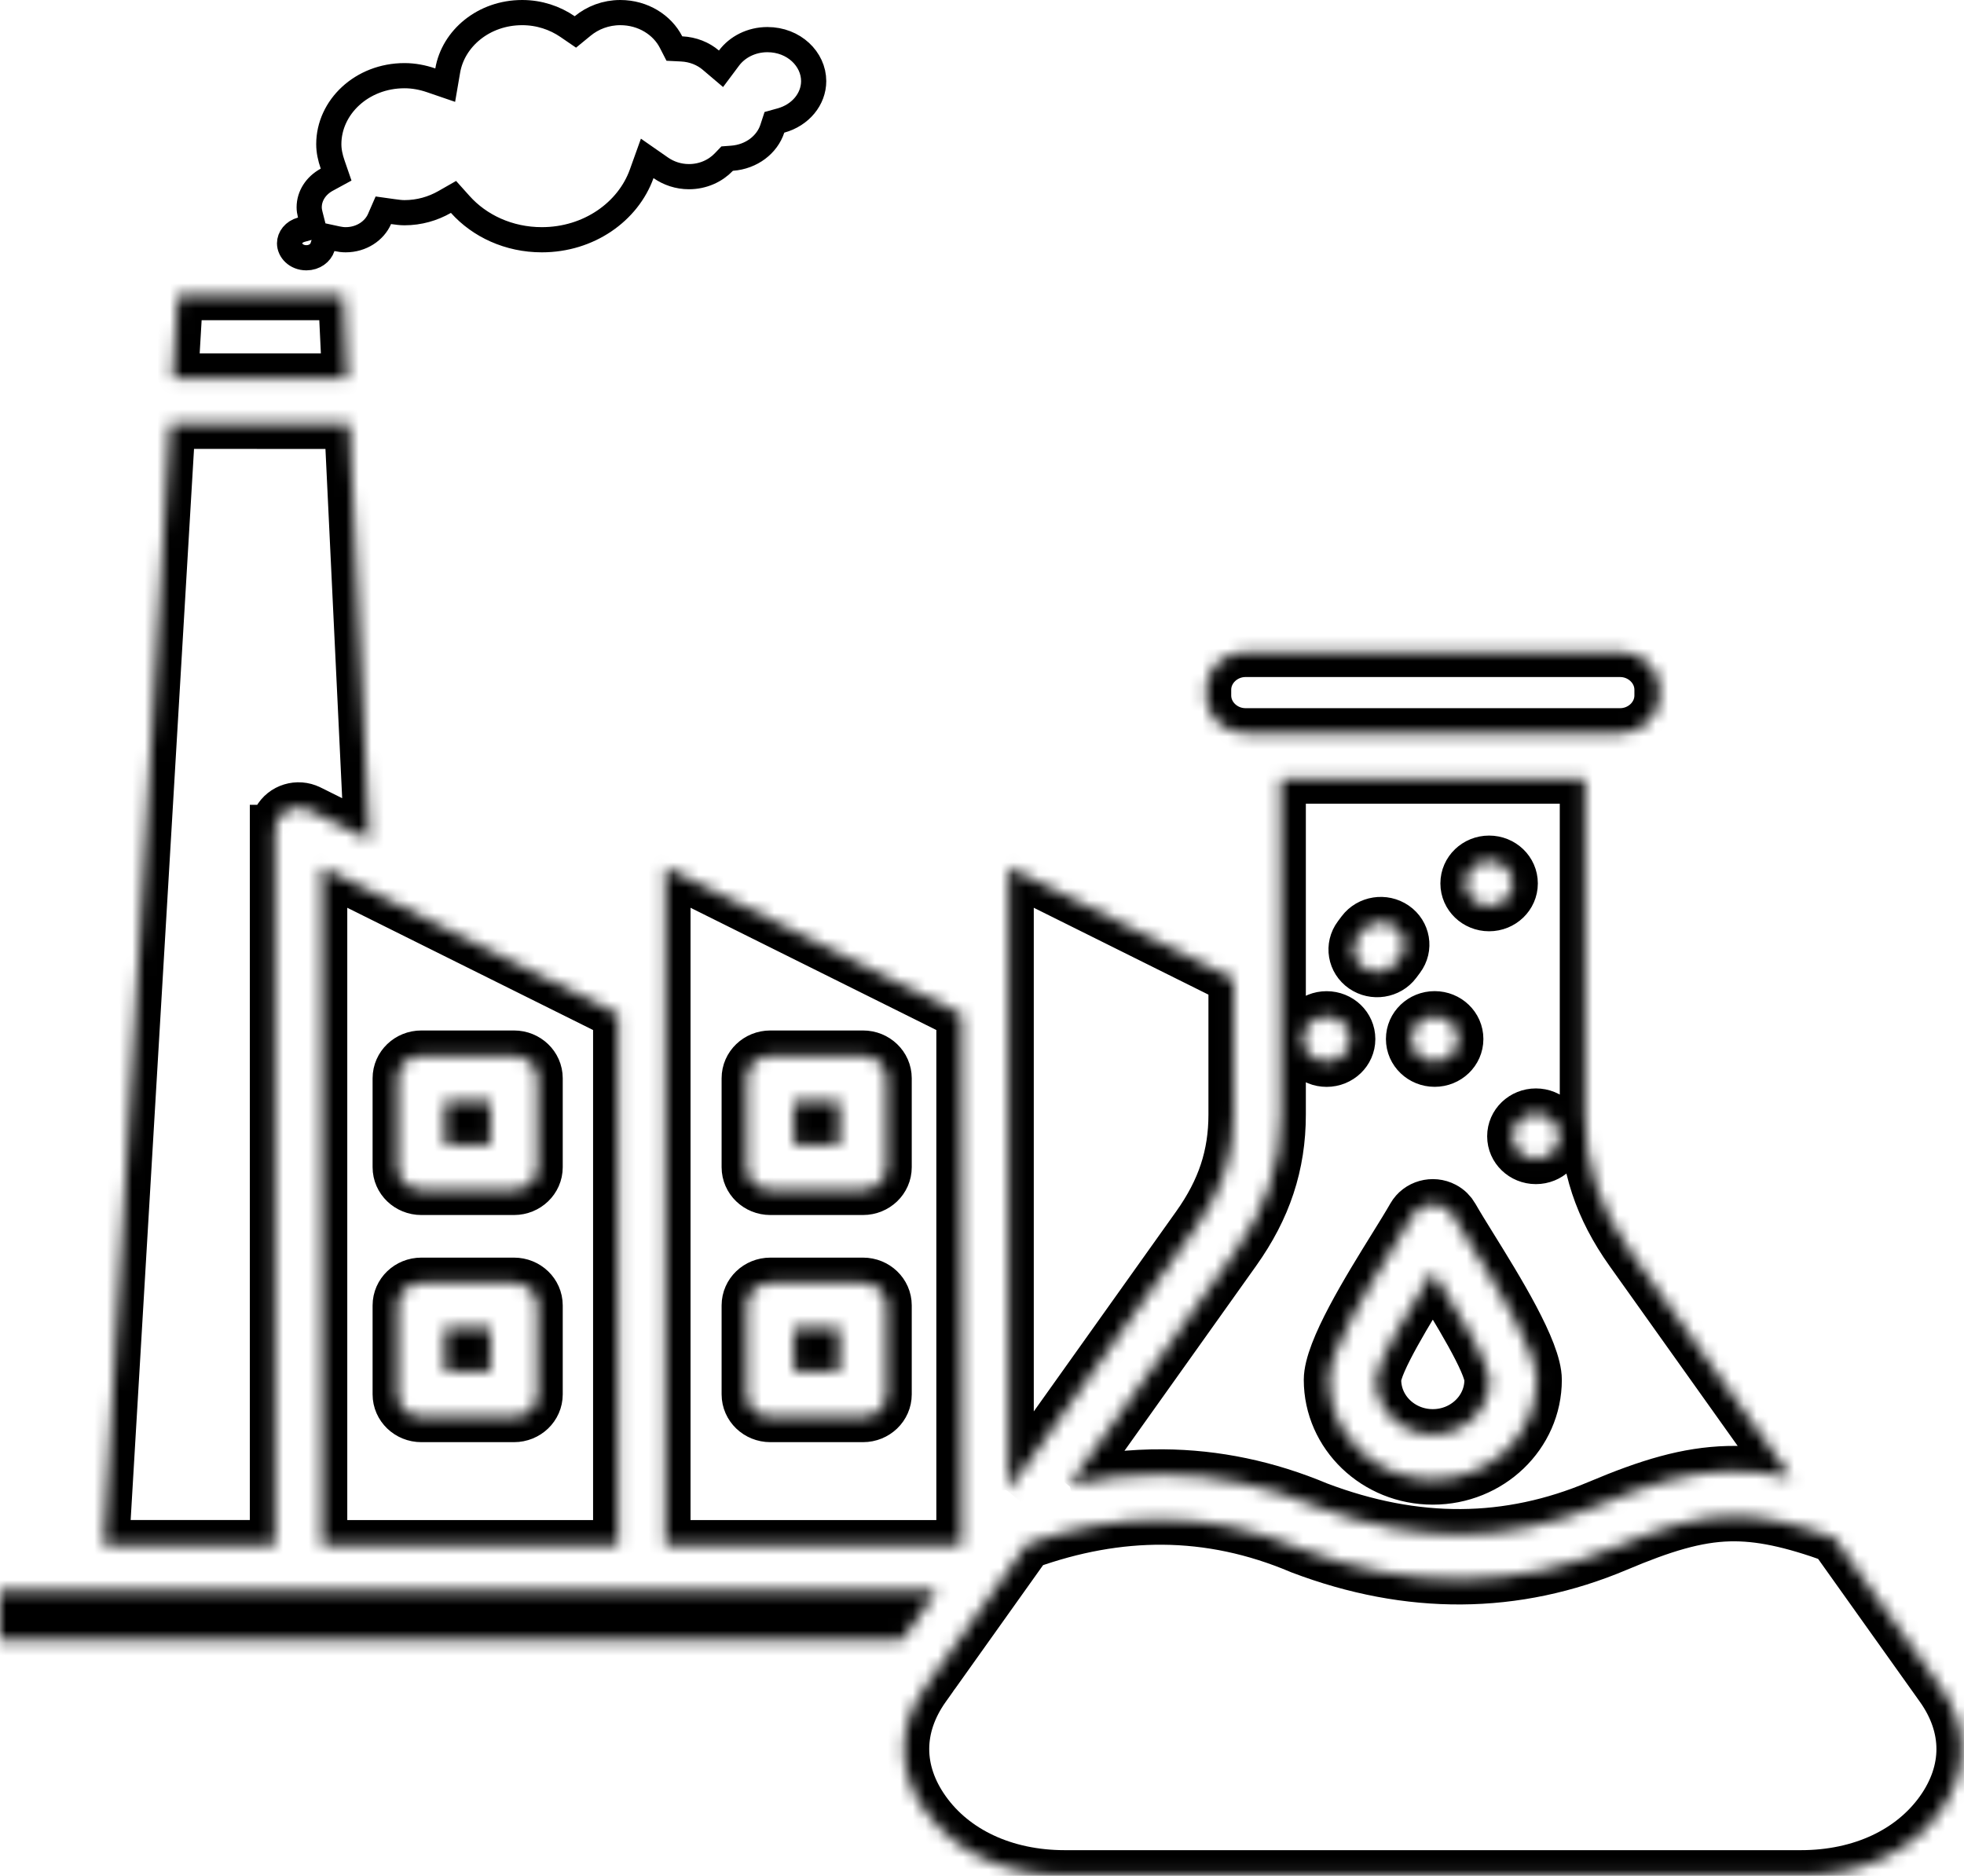 <svg width="156" height="149" viewBox="0 0 156 149" fill="none" xmlns="http://www.w3.org/2000/svg">
<path d="M49.269 1C51.088 1 52.607 1.987 53.301 3.342L53.565 3.856L54.142 3.885C55.051 3.93 55.853 4.262 56.458 4.775L57.269 5.463L57.905 4.612C58.556 3.744 59.666 3.148 60.955 3.147C63.066 3.147 64.63 4.701 64.63 6.442C64.63 7.865 63.59 9.141 62.028 9.573L61.512 9.716L61.345 10.226C60.937 11.469 59.714 12.452 58.141 12.569L57.758 12.598L57.493 12.874C56.822 13.573 55.841 14.032 54.723 14.032C53.878 14.032 53.107 13.764 52.48 13.327L51.408 12.581L50.967 13.81C49.89 16.807 46.783 19.043 43.036 19.043C40.409 19.043 38.083 17.941 36.562 16.243L36.022 15.641L35.32 16.042C34.388 16.575 33.302 16.895 32.128 16.895C31.845 16.895 31.564 16.857 31.2 16.807L30.449 16.702L30.146 17.396C29.739 18.328 28.716 19.043 27.454 19.043C27.235 19.043 27.012 19.015 26.775 18.964L25.895 18.774L25.615 19.632C25.469 20.08 24.989 20.475 24.337 20.475C23.516 20.474 23 19.884 23 19.327C23 18.874 23.335 18.409 23.934 18.244L24.88 17.984L24.638 17.033C24.585 16.828 24.559 16.642 24.559 16.464C24.559 15.57 25.085 14.748 25.954 14.274L26.698 13.869L26.422 13.069C26.232 12.521 26.116 11.99 26.116 11.453C26.116 8.526 28.727 6.011 32.128 6.011C32.865 6.011 33.574 6.15 34.252 6.382L35.363 6.763L35.562 5.605C35.999 3.055 38.418 1 41.477 1C42.835 1 44.074 1.423 45.083 2.113L45.702 2.537L46.282 2.062C47.075 1.41 48.114 1 49.269 1Z" stroke="black" stroke-width="2"/>
<mask id="path-2-inside-1_2262_660" fill="white">
<path fill-rule="evenodd" clip-rule="evenodd" d="M52.849 122.738H76.373V80.576L52.849 68.875V122.738ZM25.584 122.738H49.108V80.576L25.584 68.875V122.738ZM13.739 30.069H27.585L27.268 23.436H14.13L13.739 30.069ZM27.757 33.658L29.34 66.71L24.567 64.336C23.652 63.884 22.526 64.229 22.055 65.107C21.913 65.369 21.847 65.65 21.847 65.927H21.843V122.736H8.256L13.526 33.657L27.757 33.658ZM38.959 87.44V90.918H35.336V87.44H38.959ZM33.465 83.851H40.828C41.861 83.851 42.698 84.654 42.698 85.646V92.713C42.698 93.706 41.861 94.509 40.828 94.509H33.465C32.432 94.509 31.595 93.706 31.595 92.713V85.646C31.595 84.654 32.432 83.851 33.465 83.851ZM38.959 105.482V108.96H35.336V105.482H38.959ZM33.465 101.893H40.828C41.861 101.893 42.698 102.696 42.698 103.688V110.756C42.698 111.748 41.861 112.551 40.828 112.551H33.465C32.432 112.551 31.595 111.748 31.595 110.756V103.688C31.595 102.696 32.432 101.893 33.465 101.893ZM80.111 118.37L95.057 97.378C96.066 95.96 96.802 94.557 97.282 93.102C97.757 91.662 97.986 90.159 97.986 88.532V77.765L80.113 68.875V118.368L80.111 118.37ZM71.629 130.284L74.444 126.329H0V130.284H71.629ZM128.682 51.777H98.932C98.073 51.777 97.287 52.116 96.718 52.662C96.149 53.208 95.795 53.961 95.795 54.788V55.24C95.795 56.066 96.147 56.819 96.718 57.366C97.289 57.912 98.071 58.251 98.932 58.251H128.682C129.542 58.251 130.327 57.912 130.896 57.366C131.465 56.819 131.82 56.067 131.82 55.24V54.788C131.82 53.962 131.467 53.208 130.896 52.662C130.327 52.116 129.544 51.777 128.682 51.777ZM145.672 122.144L154.132 134.024C155.25 135.597 155.81 137.268 155.81 138.927C155.81 140.586 155.25 142.258 154.132 143.83C152.981 145.445 151.41 146.72 149.544 147.594C147.643 148.484 145.435 148.959 143.043 148.959H84.575C82.184 148.959 79.973 148.484 78.075 147.594C76.208 146.721 74.637 145.447 73.487 143.83C72.368 142.258 71.808 140.586 71.808 138.927C71.808 137.268 72.368 135.597 73.487 134.024L74.082 133.187C74.134 133.124 74.18 133.058 74.222 132.99L81.59 122.643C85.257 121.322 88.846 120.674 92.352 120.698C96.034 120.723 99.666 121.492 103.245 123.005L103.311 123.033C107.619 124.668 111.873 125.471 116.073 125.442C120.292 125.413 124.421 124.545 128.455 122.84C132.05 121.321 134.711 120.502 137.349 120.432C139.762 120.368 142.302 120.927 145.672 122.144ZM84.949 117.922L98.138 99.398C99.36 97.681 100.255 95.967 100.843 94.182C101.437 92.383 101.723 90.525 101.723 88.532V61.84H125.892V88.532C125.892 90.525 126.177 92.382 126.771 94.182C127.362 95.967 128.255 97.681 129.476 99.398L142.277 117.376C140.506 116.983 138.877 116.812 137.248 116.855C134.027 116.94 130.971 117.859 126.952 119.557C123.373 121.07 119.741 121.84 116.059 121.865C112.357 121.891 108.565 121.167 104.685 119.694C100.67 118.007 96.564 117.148 92.368 117.119C89.915 117.102 87.442 117.369 84.951 117.92L84.949 117.922ZM116.996 112.66C117.812 111.877 118.317 110.795 118.317 109.599C118.317 108.287 115.709 104.053 113.807 100.986C111.905 104.053 109.298 108.287 109.298 109.599C109.298 110.795 109.803 111.877 110.618 112.66C111.434 113.443 112.561 113.928 113.807 113.928C115.054 113.928 116.179 113.443 116.996 112.66ZM122.056 109.599C122.056 107.303 118.998 102.373 116.865 98.935C116.335 98.079 115.871 97.332 115.451 96.6C115.286 96.306 115.034 96.052 114.706 95.879C113.802 95.402 112.667 95.719 112.171 96.587C111.749 97.322 111.283 98.072 110.749 98.933C108.617 102.371 105.559 107.301 105.559 109.597C105.559 111.784 106.482 113.763 107.975 115.196C109.468 116.629 111.529 117.515 113.807 117.515C116.085 117.515 118.147 116.629 119.64 115.196C121.132 113.763 122.056 111.785 122.056 109.599ZM108.163 73.985L107.87 74.377C107.27 75.178 107.459 76.296 108.294 76.873C109.129 77.45 110.294 77.268 110.895 76.467L111.187 76.075C111.788 75.274 111.599 74.156 110.764 73.579C109.929 73.002 108.764 73.184 108.163 73.985ZM116.41 70.165V70.175C116.41 71.167 117.246 71.971 118.28 71.971C119.313 71.971 120.15 71.167 120.15 70.175V70.165C120.15 69.173 119.313 68.37 118.28 68.37C117.246 68.37 116.41 69.173 116.41 70.165ZM103.502 82.525V82.535C103.502 83.527 104.339 84.331 105.373 84.331C106.406 84.331 107.243 83.527 107.243 82.535V82.525C107.243 81.533 106.406 80.73 105.373 80.73C104.339 80.73 103.502 81.533 103.502 82.525ZM120.125 90.249V90.26C120.125 91.252 120.962 92.055 121.996 92.055C123.029 92.055 123.866 91.252 123.866 90.26V90.249C123.866 89.257 123.029 88.454 121.996 88.454C120.962 88.454 120.125 89.257 120.125 90.249ZM112.084 82.522V82.532C112.084 83.524 112.921 84.327 113.954 84.327C114.988 84.327 115.825 83.524 115.825 82.532V82.522C115.825 81.529 114.988 80.726 113.954 80.726C112.921 80.726 112.084 81.529 112.084 82.522ZM66.681 87.44V90.918H63.058V87.44H66.681ZM61.188 83.851H68.55C69.583 83.851 70.42 84.654 70.42 85.646V92.713C70.42 93.706 69.583 94.509 68.55 94.509H61.188C60.154 94.509 59.317 93.706 59.317 92.713V85.646C59.317 84.654 60.154 83.851 61.188 83.851ZM66.681 105.482V108.96H63.058V105.482H66.681ZM61.188 101.893H68.55C69.583 101.893 70.42 102.696 70.42 103.688V110.756C70.42 111.748 69.583 112.551 68.55 112.551H61.188C60.154 112.551 59.317 111.748 59.317 110.756V103.688C59.317 102.696 60.154 101.893 61.188 101.893Z"/>
</mask>
<path fill-rule="evenodd" clip-rule="evenodd" d="M52.849 122.738H76.373V80.576L52.849 68.875V122.738ZM25.584 122.738H49.108V80.576L25.584 68.875V122.738ZM13.739 30.069H27.585L27.268 23.436H14.13L13.739 30.069ZM27.757 33.658L29.34 66.71L24.567 64.336C23.652 63.884 22.526 64.229 22.055 65.107C21.913 65.369 21.847 65.65 21.847 65.927H21.843V122.736H8.256L13.526 33.657L27.757 33.658ZM38.959 87.44V90.918H35.336V87.44H38.959ZM33.465 83.851H40.828C41.861 83.851 42.698 84.654 42.698 85.646V92.713C42.698 93.706 41.861 94.509 40.828 94.509H33.465C32.432 94.509 31.595 93.706 31.595 92.713V85.646C31.595 84.654 32.432 83.851 33.465 83.851ZM38.959 105.482V108.96H35.336V105.482H38.959ZM33.465 101.893H40.828C41.861 101.893 42.698 102.696 42.698 103.688V110.756C42.698 111.748 41.861 112.551 40.828 112.551H33.465C32.432 112.551 31.595 111.748 31.595 110.756V103.688C31.595 102.696 32.432 101.893 33.465 101.893ZM80.111 118.37L95.057 97.378C96.066 95.96 96.802 94.557 97.282 93.102C97.757 91.662 97.986 90.159 97.986 88.532V77.765L80.113 68.875V118.368L80.111 118.37ZM71.629 130.284L74.444 126.329H0V130.284H71.629ZM128.682 51.777H98.932C98.073 51.777 97.287 52.116 96.718 52.662C96.149 53.208 95.795 53.961 95.795 54.788V55.24C95.795 56.066 96.147 56.819 96.718 57.366C97.289 57.912 98.071 58.251 98.932 58.251H128.682C129.542 58.251 130.327 57.912 130.896 57.366C131.465 56.819 131.82 56.067 131.82 55.24V54.788C131.82 53.962 131.467 53.208 130.896 52.662C130.327 52.116 129.544 51.777 128.682 51.777ZM145.672 122.144L154.132 134.024C155.25 135.597 155.81 137.268 155.81 138.927C155.81 140.586 155.25 142.258 154.132 143.83C152.981 145.445 151.41 146.72 149.544 147.594C147.643 148.484 145.435 148.959 143.043 148.959H84.575C82.184 148.959 79.973 148.484 78.075 147.594C76.208 146.721 74.637 145.447 73.487 143.83C72.368 142.258 71.808 140.586 71.808 138.927C71.808 137.268 72.368 135.597 73.487 134.024L74.082 133.187C74.134 133.124 74.18 133.058 74.222 132.99L81.59 122.643C85.257 121.322 88.846 120.674 92.352 120.698C96.034 120.723 99.666 121.492 103.245 123.005L103.311 123.033C107.619 124.668 111.873 125.471 116.073 125.442C120.292 125.413 124.421 124.545 128.455 122.84C132.05 121.321 134.711 120.502 137.349 120.432C139.762 120.368 142.302 120.927 145.672 122.144ZM84.949 117.922L98.138 99.398C99.36 97.681 100.255 95.967 100.843 94.182C101.437 92.383 101.723 90.525 101.723 88.532V61.84H125.892V88.532C125.892 90.525 126.177 92.382 126.771 94.182C127.362 95.967 128.255 97.681 129.476 99.398L142.277 117.376C140.506 116.983 138.877 116.812 137.248 116.855C134.027 116.94 130.971 117.859 126.952 119.557C123.373 121.07 119.741 121.84 116.059 121.865C112.357 121.891 108.565 121.167 104.685 119.694C100.67 118.007 96.564 117.148 92.368 117.119C89.915 117.102 87.442 117.369 84.951 117.92L84.949 117.922ZM116.996 112.66C117.812 111.877 118.317 110.795 118.317 109.599C118.317 108.287 115.709 104.053 113.807 100.986C111.905 104.053 109.298 108.287 109.298 109.599C109.298 110.795 109.803 111.877 110.618 112.66C111.434 113.443 112.561 113.928 113.807 113.928C115.054 113.928 116.179 113.443 116.996 112.66ZM122.056 109.599C122.056 107.303 118.998 102.373 116.865 98.935C116.335 98.079 115.871 97.332 115.451 96.6C115.286 96.306 115.034 96.052 114.706 95.879C113.802 95.402 112.667 95.719 112.171 96.587C111.749 97.322 111.283 98.072 110.749 98.933C108.617 102.371 105.559 107.301 105.559 109.597C105.559 111.784 106.482 113.763 107.975 115.196C109.468 116.629 111.529 117.515 113.807 117.515C116.085 117.515 118.147 116.629 119.64 115.196C121.132 113.763 122.056 111.785 122.056 109.599ZM108.163 73.985L107.87 74.377C107.27 75.178 107.459 76.296 108.294 76.873C109.129 77.45 110.294 77.268 110.895 76.467L111.187 76.075C111.788 75.274 111.599 74.156 110.764 73.579C109.929 73.002 108.764 73.184 108.163 73.985ZM116.41 70.165V70.175C116.41 71.167 117.246 71.971 118.28 71.971C119.313 71.971 120.15 71.167 120.15 70.175V70.165C120.15 69.173 119.313 68.37 118.28 68.37C117.246 68.37 116.41 69.173 116.41 70.165ZM103.502 82.525V82.535C103.502 83.527 104.339 84.331 105.373 84.331C106.406 84.331 107.243 83.527 107.243 82.535V82.525C107.243 81.533 106.406 80.73 105.373 80.73C104.339 80.73 103.502 81.533 103.502 82.525ZM120.125 90.249V90.26C120.125 91.252 120.962 92.055 121.996 92.055C123.029 92.055 123.866 91.252 123.866 90.26V90.249C123.866 89.257 123.029 88.454 121.996 88.454C120.962 88.454 120.125 89.257 120.125 90.249ZM112.084 82.522V82.532C112.084 83.524 112.921 84.327 113.954 84.327C114.988 84.327 115.825 83.524 115.825 82.532V82.522C115.825 81.529 114.988 80.726 113.954 80.726C112.921 80.726 112.084 81.529 112.084 82.522ZM66.681 87.44V90.918H63.058V87.44H66.681ZM61.188 83.851H68.55C69.583 83.851 70.42 84.654 70.42 85.646V92.713C70.42 93.706 69.583 94.509 68.55 94.509H61.188C60.154 94.509 59.317 93.706 59.317 92.713V85.646C59.317 84.654 60.154 83.851 61.188 83.851ZM66.681 105.482V108.96H63.058V105.482H66.681ZM61.188 101.893H68.55C69.583 101.893 70.42 102.696 70.42 103.688V110.756C70.42 111.748 69.583 112.551 68.55 112.551H61.188C60.154 112.551 59.317 111.748 59.317 110.756V103.688C59.317 102.696 60.154 101.893 61.188 101.893Z" stroke="black" stroke-width="4" mask="url(#path-2-inside-1_2262_660)"/>
</svg>
